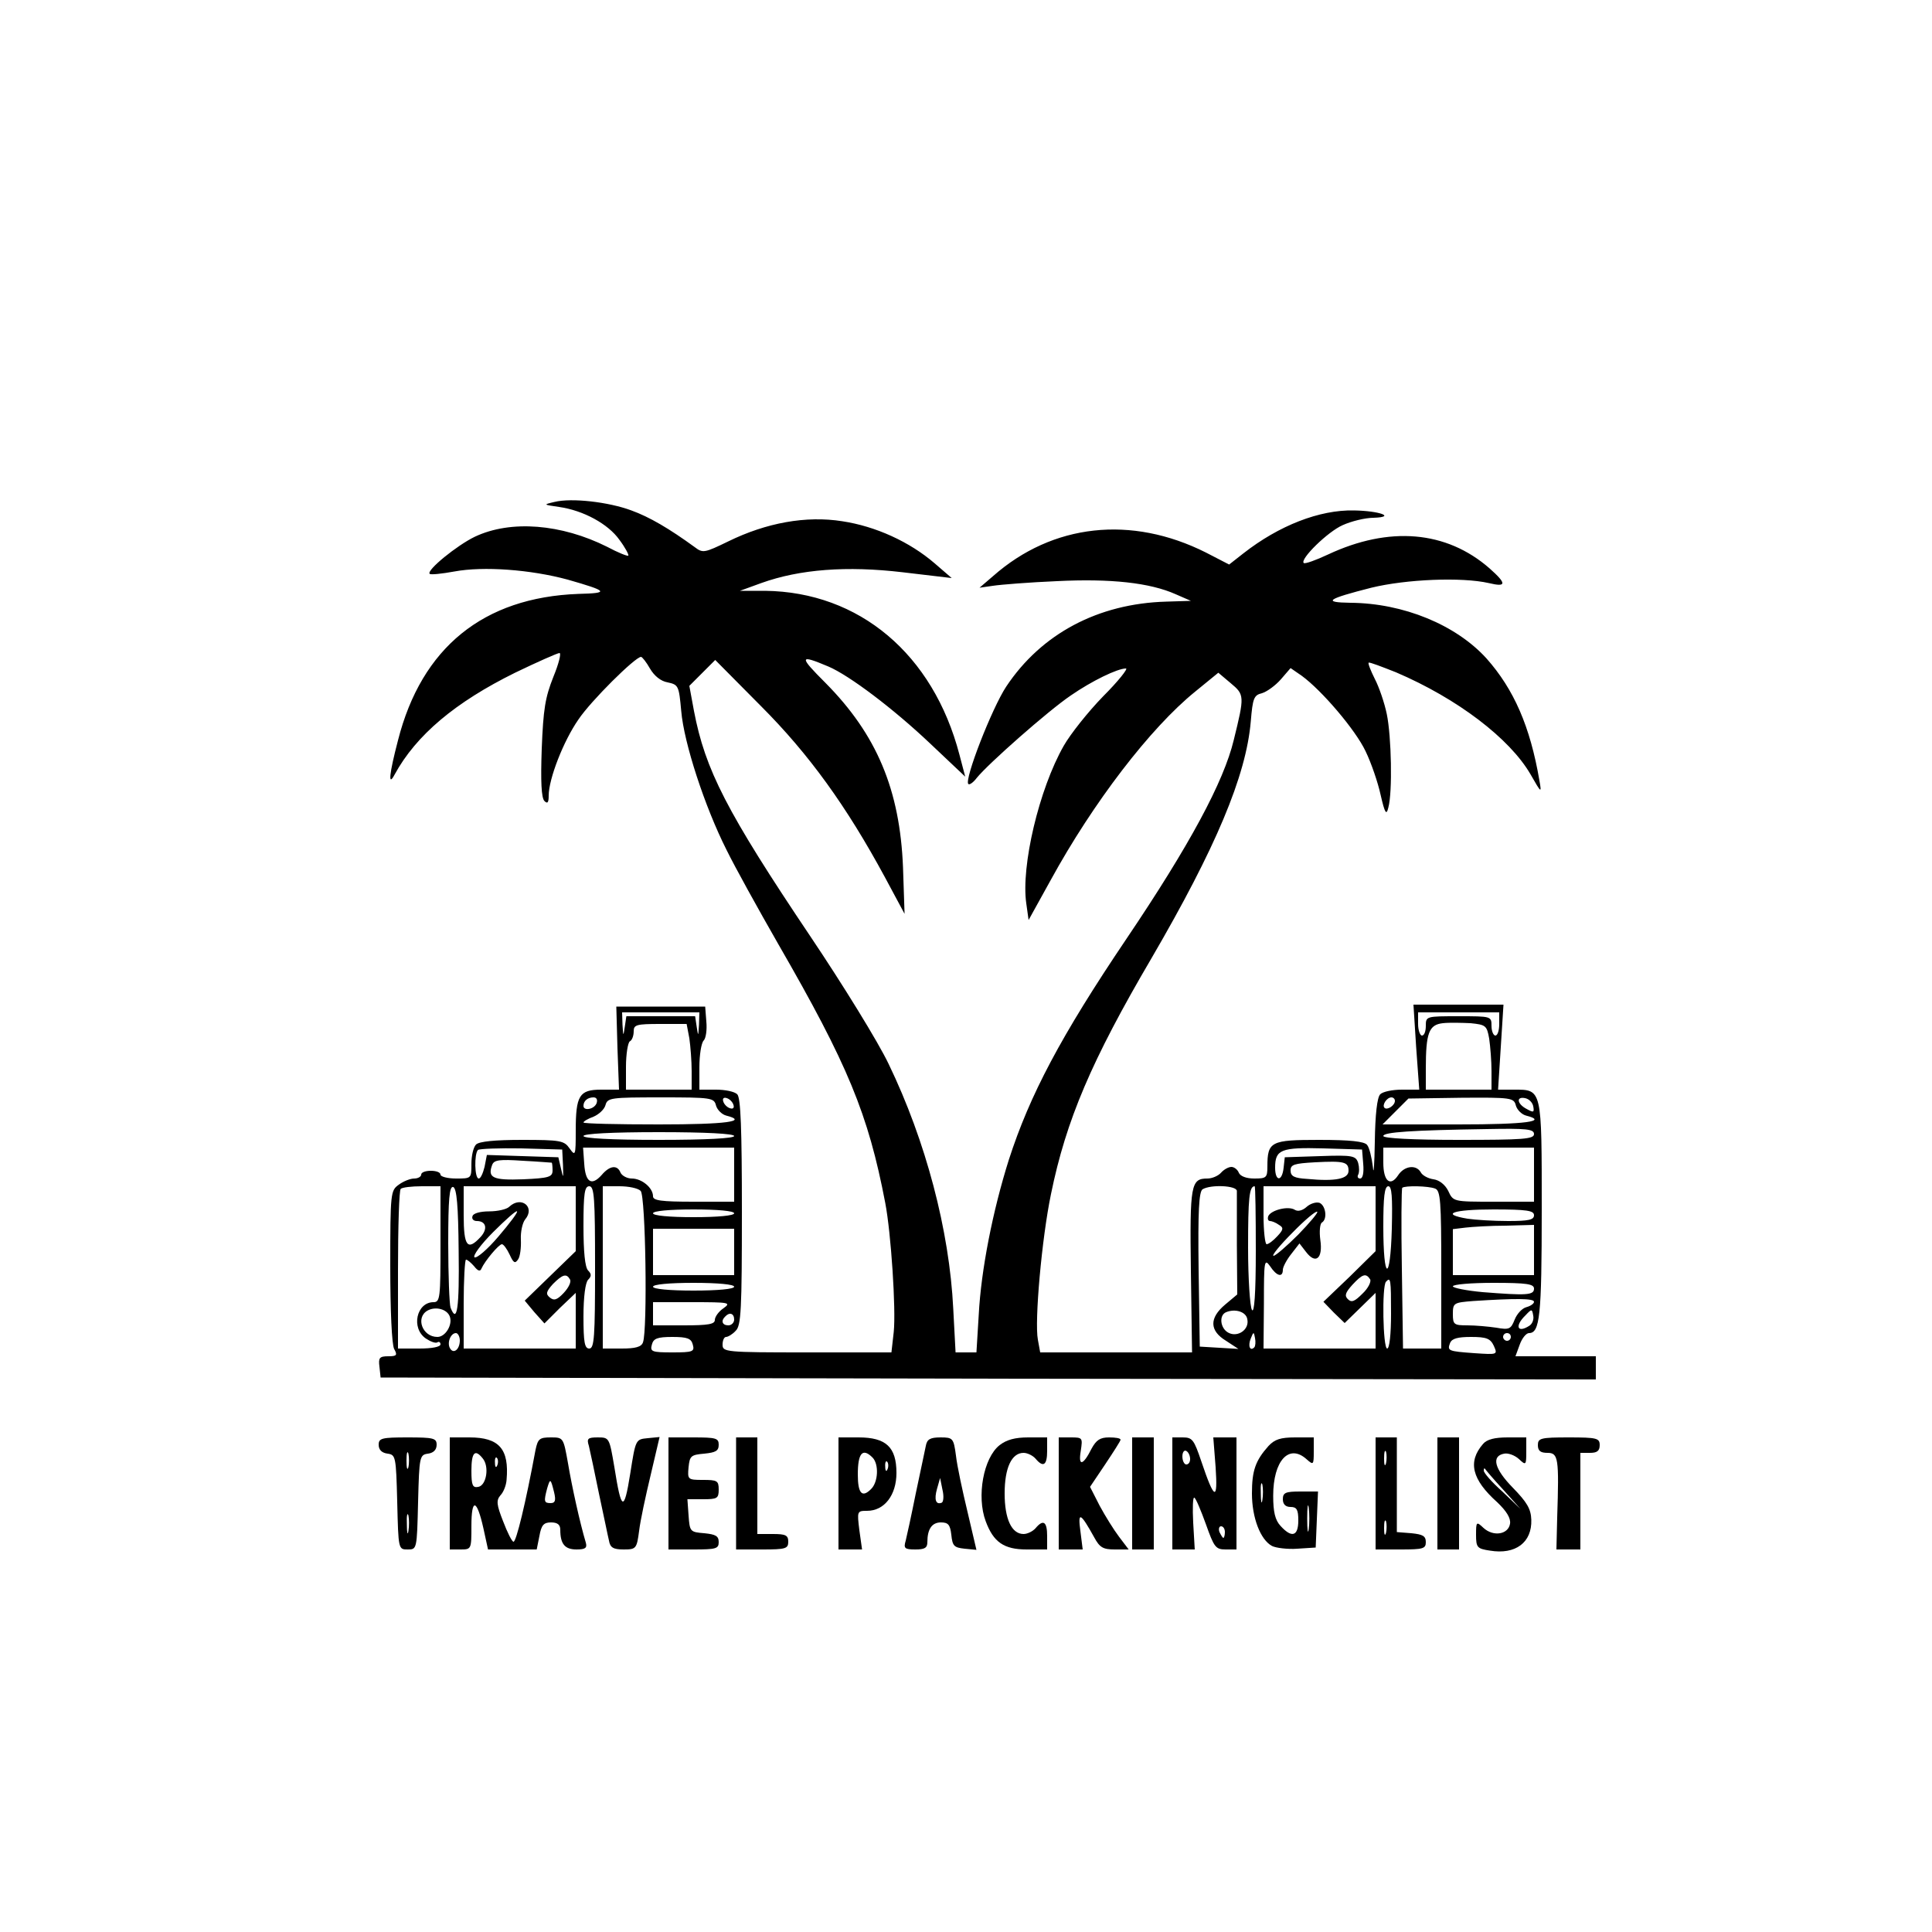 <?xml version="1.0" standalone="no"?>
<!DOCTYPE svg PUBLIC "-//W3C//DTD SVG 20010904//EN"
 "http://www.w3.org/TR/2001/REC-SVG-20010904/DTD/svg10.dtd">
<svg version="1.0" xmlns="http://www.w3.org/2000/svg"
 width="500pt" height="500pt" viewBox="0 0 500 500"
 preserveAspectRatio="xMidYMid meet">
<g transform="translate(0,500) scale(0.1,-0.1)"
fill="#000000" stroke="none">
<path d="M1435 3701 c-30 -7 -29 -7 12 -13 63 -9 127 -44 156 -85 15 -20 25
-39 23 -41 -2 -2 -27 8 -55 23 -118 59 -249 70 -342 26 -46 -22 -126 -87 -117
-96 2 -3 31 0 64 6 75 14 197 5 293 -21 105 -30 109 -35 28 -37 -246 -9 -406
-139 -467 -379 -23 -88 -26 -121 -9 -89 56 103 158 188 312 264 58 28 110 51
115 51 5 0 -2 -28 -16 -62 -21 -53 -26 -83 -30 -186 -3 -84 -1 -127 7 -135 8
-8 11 -4 11 14 0 43 38 141 77 197 32 48 147 162 162 162 3 0 14 -14 23 -30
11 -19 28 -33 46 -36 28 -6 29 -9 35 -74 7 -83 61 -248 117 -359 22 -45 83
-155 134 -244 180 -312 233 -440 277 -670 15 -78 28 -275 22 -334 l-6 -53
-218 0 c-212 0 -219 1 -219 20 0 11 4 20 9 20 5 0 17 7 25 16 14 13 16 55 16
308 0 214 -3 295 -12 304 -7 7 -31 12 -55 12 l-43 0 0 58 c0 32 5 63 11 69 6
6 9 28 7 49 l-3 39 -115 0 -115 0 3 -108 4 -107 -46 0 c-57 0 -66 -15 -66
-107 0 -64 -1 -66 -16 -45 -14 20 -23 22 -123 22 -70 0 -111 -4 -119 -12 -7
-7 -12 -29 -12 -50 0 -38 0 -38 -40 -38 -22 0 -40 5 -40 10 0 6 -11 10 -25 10
-14 0 -25 -4 -25 -10 0 -5 -8 -10 -18 -10 -10 0 -28 -7 -40 -16 -21 -15 -22
-20 -22 -210 0 -116 4 -203 10 -215 9 -16 7 -19 -15 -19 -23 0 -26 -4 -23 -27
l3 -28 1573 -3 1572 -2 0 30 0 30 -104 0 -104 0 11 30 c6 17 17 30 24 30 28 0
33 43 33 319 0 315 1 311 -72 311 l-41 0 7 110 7 110 -116 0 -117 0 7 -110 8
-110 -45 0 c-24 0 -49 -5 -56 -12 -8 -8 -13 -52 -14 -123 -1 -60 -3 -90 -5
-65 -3 24 -9 50 -15 57 -7 9 -44 13 -124 13 -125 0 -134 -4 -134 -69 0 -29 -3
-31 -34 -31 -21 0 -36 6 -40 15 -3 8 -12 15 -19 15 -8 0 -20 -7 -27 -15 -7 -8
-23 -15 -35 -15 -43 0 -46 -15 -43 -239 l3 -211 -196 0 -197 0 -6 33 c-9 47
10 262 34 377 39 191 105 346 260 610 166 285 245 472 257 613 5 60 8 68 29
73 13 4 35 20 49 36 l25 29 29 -20 c52 -38 139 -140 165 -195 15 -31 32 -81
39 -113 11 -48 15 -54 20 -33 11 40 8 184 -4 242 -6 29 -20 70 -31 91 -11 22
-18 40 -16 42 2 2 33 -10 71 -25 159 -68 294 -171 348 -264 28 -49 29 -50 23
-16 -24 140 -66 236 -137 316 -79 87 -215 143 -352 144 -74 1 -60 10 54 39 90
22 234 28 304 12 46 -11 47 -2 2 38 -112 98 -260 110 -418 36 -32 -15 -60 -25
-63 -22 -10 10 62 81 101 98 22 10 58 19 80 19 59 2 15 18 -51 19 -89 2 -194
-39 -286 -111 l-37 -29 -60 31 c-193 97 -397 75 -551 -61 l-35 -30 35 5 c19 3
94 9 165 12 139 7 241 -4 308 -34 l39 -17 -64 -2 c-176 -5 -323 -83 -414 -220
-37 -56 -109 -241 -98 -252 3 -3 13 4 22 16 29 36 184 173 243 213 55 38 121
70 143 70 6 0 -20 -33 -59 -72 -39 -40 -85 -98 -102 -128 -64 -112 -111 -312
-97 -408 l6 -43 57 103 c110 201 258 394 374 488 l60 49 32 -27 c36 -30 36
-33 8 -147 -26 -108 -114 -272 -278 -515 -170 -252 -250 -404 -304 -571 -42
-133 -72 -286 -78 -401 l-6 -98 -27 0 -27 0 -6 113 c-10 203 -71 434 -167 633
-27 57 -119 206 -203 331 -217 323 -272 431 -301 583 l-12 65 33 33 34 34 118
-119 c125 -125 222 -260 321 -443 l51 -95 -4 120 c-8 201 -68 344 -201 478
-69 69 -68 74 8 42 54 -23 168 -109 263 -199 l91 -86 -15 57 c-68 260 -259
421 -503 424 l-65 0 55 20 c100 36 222 45 366 28 l127 -15 -44 38 c-65 56
-153 96 -239 109 -94 15 -197 -4 -295 -52 -62 -30 -66 -31 -87 -15 -66 48
-117 78 -164 95 -59 22 -155 33 -199 22z m374 -1353 c-2 -31 -2 -31 -6 -5 l-4
27 -89 0 -89 0 -4 -27 c-4 -26 -4 -26 -6 5 l-1 32 100 0 100 0 -1 -32z m2071
2 c0 -16 -4 -30 -10 -30 -5 0 -10 11 -10 25 0 25 -1 25 -85 25 -84 0 -85 0
-85 -25 0 -14 -4 -25 -10 -25 -5 0 -10 14 -10 30 l0 30 105 0 105 0 0 -30z
m-26 -38 c3 -21 6 -58 6 -84 l0 -48 -85 0 -85 0 0 54 c0 93 8 114 44 118 17 2
50 1 72 0 39 -4 42 -6 48 -40z m-2070 1 c3 -21 6 -59 6 -85 l0 -48 -85 0 -85
0 0 59 c0 33 5 63 10 66 6 3 10 15 10 26 0 17 7 19 69 19 l68 0 7 -37z m-240
-168 c-6 -16 -34 -21 -34 -7 0 13 11 22 26 22 8 0 11 -6 8 -15z m309 -6 c3
-11 15 -23 26 -26 59 -15 1 -23 -174 -23 -107 0 -195 2 -195 5 0 3 12 10 26
15 14 6 28 19 31 30 5 19 14 20 143 20 131 0 138 -1 143 -21z m45 2 c3 -8 -1
-12 -9 -9 -7 2 -15 10 -17 17 -3 8 1 12 9 9 7 -2 15 -10 17 -17z m1712 10 c0
-12 -20 -25 -27 -18 -7 7 6 27 18 27 5 0 9 -4 9 -9z m313 -12 c3 -11 15 -23
26 -26 59 -15 1 -23 -175 -23 l-196 0 34 34 33 33 136 2 c130 1 137 0 142 -20z
m45 -2 c3 -16 1 -17 -17 -7 -25 13 -28 33 -4 28 10 -2 19 -11 21 -21z m2 -72
c0 -13 -28 -15 -195 -15 -117 0 -195 4 -195 10 0 10 73 15 268 18 103 2 122 0
122 -13z m-2070 -5 c0 -6 -72 -10 -195 -10 -123 0 -195 4 -195 10 0 6 72 10
195 10 123 0 195 -4 195 -10z m-443 -75 c1 -35 1 -36 -5 -10 l-7 30 -93 3 -92
3 -6 -31 c-4 -16 -10 -30 -15 -30 -11 0 -12 64 -2 74 4 3 54 5 112 4 l106 -3
2 -40z m443 -25 l0 -70 -105 0 c-84 0 -105 3 -105 14 0 22 -29 46 -55 46 -12
0 -25 7 -29 15 -8 21 -28 19 -49 -6 -26 -29 -42 -19 -45 29 l-3 42 195 0 196
0 0 -70z m1628 28 c2 -23 -1 -38 -8 -38 -6 0 -8 5 -5 10 3 6 3 19 0 30 -6 19
-14 21 -98 18 l-92 -3 -3 -27 c-4 -37 -22 -36 -22 0 0 47 15 53 125 50 l100
-3 3 -37z m442 -28 l0 -70 -104 0 c-105 0 -105 0 -118 28 -8 16 -23 28 -38 30
-14 2 -29 10 -33 18 -12 21 -43 17 -59 -8 -20 -30 -38 -15 -38 33 l0 39 195 0
195 0 0 -70z m-2542 31 c1 -1 2 -10 2 -20 0 -17 -9 -20 -76 -23 -79 -3 -93 4
-80 38 5 12 19 14 78 10 40 -2 74 -5 76 -5z m2062 -21 c0 -21 -34 -28 -107
-21 -34 2 -43 7 -43 22 0 15 9 18 63 21 76 4 87 1 87 -22z m-2350 -190 c0
-138 -1 -150 -18 -150 -44 0 -59 -67 -20 -94 12 -8 25 -13 30 -10 4 3 8 0 8
-5 0 -7 -23 -11 -55 -11 l-55 0 0 203 c0 112 3 207 7 210 3 4 28 7 55 7 l48 0
0 -150z m47 -18 c2 -147 -4 -190 -21 -146 -3 9 -6 83 -6 166 0 115 3 149 13
146 9 -4 13 -48 14 -166z m303 84 l0 -84 -66 -64 -66 -64 25 -30 26 -29 40 40
41 39 0 -72 0 -72 -145 0 -145 0 0 115 c0 63 3 115 6 115 4 0 13 -8 21 -17 10
-13 16 -14 19 -6 9 20 45 63 53 63 4 0 13 -12 20 -27 10 -22 14 -24 22 -12 5
7 8 30 7 51 -1 20 4 43 11 52 27 32 -10 62 -41 33 -7 -7 -31 -12 -52 -12 -23
0 -41 -5 -43 -12 -3 -7 2 -13 11 -13 24 0 29 -20 10 -41 -34 -37 -44 -25 -44
56 l0 75 145 0 145 0 0 -84z m50 -126 c0 -180 -2 -210 -15 -210 -12 0 -15 16
-15 83 0 51 5 88 12 95 9 9 9 15 0 24 -8 8 -12 48 -12 115 0 85 3 103 15 103
13 0 15 -30 15 -210z m118 198 c13 -13 18 -361 6 -392 -4 -12 -20 -16 -55 -16
l-49 0 0 210 0 210 43 0 c24 0 48 -5 55 -12z m1543 0 c0 -7 0 -70 0 -140 l1
-128 -31 -26 c-42 -35 -41 -68 2 -94 l32 -21 -50 3 -50 3 -3 199 c-2 153 1
201 10 208 21 13 88 10 89 -4z m49 -155 c0 -112 -4 -163 -10 -153 -5 8 -10 81
-10 161 0 128 3 159 17 159 2 0 3 -75 3 -167z m310 83 l0 -84 -67 -66 -68 -65
27 -28 28 -27 40 39 40 39 0 -72 0 -72 -145 0 -145 0 1 118 c0 109 1 116 16
95 17 -26 33 -30 33 -9 0 7 10 26 22 41 l21 27 17 -22 c25 -33 44 -17 37 31
-3 22 -1 42 4 45 15 9 10 44 -6 51 -9 3 -24 -2 -33 -10 -11 -10 -23 -13 -31
-8 -17 11 -63 -1 -69 -17 -2 -7 0 -12 5 -12 4 0 15 -4 23 -10 12 -7 12 -12 -4
-29 -11 -12 -23 -21 -28 -21 -4 0 -8 34 -8 75 l0 75 145 0 145 0 0 -84z m42
-26 c-4 -141 -22 -136 -22 6 0 76 3 104 13 104 9 0 11 -27 9 -110z m112 104
c14 -5 16 -33 16 -210 l0 -204 -50 0 -49 0 -3 206 c-2 113 -1 208 1 210 7 6
67 5 85 -2z m-2424 -124 c-28 -33 -56 -57 -62 -54 -5 4 16 33 48 65 32 32 60
57 62 54 3 -2 -19 -31 -48 -65z m610 60 c0 -6 -42 -10 -105 -10 -63 0 -105 4
-105 10 0 6 42 10 105 10 63 0 105 -4 105 -10z m1460 -55 c-30 -30 -59 -55
-64 -55 -6 0 16 27 49 60 32 33 61 57 64 54 3 -2 -20 -29 -49 -59z m610 50 c0
-12 -14 -15 -67 -15 -38 0 -85 3 -105 6 -72 12 -38 24 67 24 87 0 105 -3 105
-15z m0 -90 l0 -65 -105 0 -105 0 0 59 0 60 33 4 c17 2 65 5 105 5 l72 2 0
-65z m-2070 -5 l0 -60 -105 0 -105 0 0 60 0 60 105 0 105 0 0 -60z m-425 -71
c4 -6 -3 -21 -16 -35 -17 -18 -25 -21 -36 -12 -11 9 -10 15 8 35 25 25 35 28
44 12z m2071 0 c3 -6 -5 -23 -20 -37 -20 -20 -28 -24 -38 -14 -9 9 -6 17 12
37 26 28 35 31 46 14z m54 -89 c0 -53 -4 -90 -10 -90 -11 0 -14 162 -3 173 12
13 13 7 13 -83z m-1700 70 c0 -6 -42 -10 -105 -10 -63 0 -105 4 -105 10 0 6
42 10 105 10 63 0 105 -4 105 -10z m2070 -5 c0 -17 -19 -18 -133 -9 -43 4 -77
11 -77 15 0 5 47 9 105 9 87 0 105 -3 105 -15z m0 -34 c0 -5 -9 -11 -20 -14
-11 -3 -24 -17 -30 -32 -10 -25 -14 -27 -48 -21 -20 3 -54 6 -74 6 -35 0 -38
2 -38 29 0 29 2 30 53 34 108 7 157 7 157 -2z m-2098 -17 c-12 -8 -22 -22 -22
-30 0 -11 -17 -14 -80 -14 l-80 0 0 30 0 30 102 0 c96 0 101 -1 80 -16z m-708
-21 c8 -21 -11 -53 -32 -53 -39 0 -57 50 -26 68 21 12 51 4 58 -15z m2064 -7
c6 -27 -25 -48 -49 -35 -21 11 -25 45 -6 53 24 10 52 1 55 -18z m730 -17 c-31
-20 -39 -1 -10 27 16 17 17 17 20 -1 2 -9 -2 -21 -10 -26z m-2058 16 c0 -8 -7
-15 -15 -15 -16 0 -20 12 -8 23 11 12 23 8 23 -8z m-710 -54 c0 -23 -16 -36
-25 -21 -9 14 1 40 15 40 5 0 10 -9 10 -19z m2056 -18 c-11 -11 -17 4 -9 23 7
18 8 18 11 1 2 -10 1 -21 -2 -24z m664 27 c0 -5 -4 -10 -10 -10 -5 0 -10 5
-10 10 0 6 5 10 10 10 6 0 10 -4 10 -10z m-2117 -20 c5 -18 0 -20 -53 -20 -53
0 -58 2 -53 20 4 16 14 20 53 20 39 0 49 -4 53 -20z m2073 -3 c10 -23 10 -23
-50 -19 -69 5 -71 6 -63 27 5 11 20 15 54 15 40 0 50 -4 59 -23z"/>
<path d="M980 1261 c0 -13 8 -21 23 -23 21 -3 22 -7 25 -125 3 -123 3 -123 27
-123 24 0 24 0 27 123 3 118 4 122 26 125 14 2 22 10 22 23 0 17 -8 19 -75 19
-67 0 -75 -2 -75 -19z m77 -58 c-3 -10 -5 -2 -5 17 0 19 2 27 5 18 2 -10 2
-26 0 -35z m0 -165 c-2 -13 -4 -5 -4 17 -1 22 1 32 4 23 2 -10 2 -28 0 -40z"/>
<path d="M1164 1135 l0 -145 28 0 c28 0 28 1 28 61 0 73 14 70 31 -6 l12 -55
63 0 63 0 7 35 c5 28 11 35 30 35 17 0 24 -6 24 -19 0 -37 12 -51 42 -51 23 0
28 4 24 18 -15 50 -36 145 -46 205 -12 67 -12 67 -45 67 -29 0 -33 -4 -39 -32
-26 -140 -50 -238 -57 -238 -4 0 -16 24 -27 53 -17 43 -18 54 -7 67 8 8 15 26
16 40 7 80 -19 110 -96 110 l-51 0 0 -145z m85 91 c18 -21 10 -70 -11 -74 -15
-3 -18 4 -18 42 0 47 9 57 29 32z m38 -18 c-3 -8 -6 -5 -6 6 -1 11 2 17 5 13
3 -3 4 -12 1 -19z m147 -70 c5 -21 3 -28 -9 -28 -17 0 -18 4 -9 38 8 27 9 26
18 -10z"/>
<path d="M1524 1258 c3 -13 15 -68 26 -123 12 -55 23 -110 26 -122 3 -18 11
-23 38 -23 32 0 34 2 40 48 3 26 17 91 30 145 l23 98 -31 -3 c-31 -3 -31 -3
-45 -92 -16 -100 -23 -97 -41 17 -13 76 -13 77 -43 77 -26 0 -29 -3 -23 -22z"/>
<path d="M1730 1135 l0 -145 65 0 c58 0 65 2 65 19 0 16 -8 20 -37 23 -37 3
-38 4 -41 46 l-3 42 40 0 c37 0 41 2 41 25 0 23 -4 25 -41 25 -39 0 -40 1 -37
33 3 29 6 32 41 35 29 3 37 7 37 23 0 17 -7 19 -65 19 l-65 0 0 -145z"/>
<path d="M1905 1135 l0 -145 68 0 c60 0 67 2 67 20 0 17 -7 20 -40 20 l-40 0
0 125 0 125 -27 0 -28 0 0 -145z"/>
<path d="M2170 1135 l0 -145 30 0 31 0 -7 50 c-6 49 -6 50 20 50 45 0 76 41
76 98 0 67 -27 92 -98 92 l-52 0 0 -145z m88 93 c17 -17 15 -64 -4 -82 -23
-23 -34 -11 -34 38 0 55 12 70 38 44z m39 -30 c-3 -8 -6 -5 -6 6 -1 11 2 17 5
13 3 -3 4 -12 1 -19z"/>
<path d="M2396 1258 c-3 -13 -14 -68 -26 -123 -11 -55 -23 -110 -26 -122 -6
-20 -3 -23 25 -23 24 0 31 4 31 19 0 34 12 51 35 51 19 0 24 -6 27 -32 3 -29
7 -33 34 -36 l31 -3 -23 98 c-13 54 -27 119 -30 146 -6 45 -8 47 -40 47 -27 0
-35 -5 -38 -22z m41 -147 c-15 -6 -20 8 -12 36 l8 28 6 -30 c4 -16 3 -32 -2
-34z"/>
<path d="M2587 1260 c-42 -33 -60 -133 -36 -197 20 -54 47 -73 106 -73 l53 0
0 35 c0 37 -10 44 -30 20 -7 -8 -21 -15 -31 -15 -31 0 -49 39 -49 105 0 66 18
105 49 105 10 0 24 -7 31 -15 20 -24 30 -17 30 20 l0 35 -49 0 c-34 0 -56 -6
-74 -20z"/>
<path d="M2740 1135 l0 -145 31 0 31 0 -6 48 c-7 51 0 48 36 -17 14 -26 23
-31 53 -31 l36 0 -25 33 c-13 17 -36 54 -50 80 l-25 49 39 58 c22 33 40 61 40
64 0 4 -13 6 -30 6 -23 0 -33 -7 -45 -29 -22 -44 -35 -47 -28 -6 5 34 5 35
-26 35 l-31 0 0 -145z"/>
<path d="M2930 1135 l0 -145 28 0 28 0 0 145 0 145 -28 0 -28 0 0 -145z"/>
<path d="M3034 1135 l0 -145 29 0 29 0 -4 69 c-2 38 -1 68 3 65 4 -2 17 -33
30 -69 21 -59 25 -65 51 -65 l28 0 0 145 0 145 -30 0 -30 0 6 -77 c6 -89 -3
-86 -37 15 -19 56 -23 62 -48 62 l-27 0 0 -145z m46 89 c0 -8 -4 -14 -10 -14
-5 0 -10 9 -10 21 0 11 5 17 10 14 6 -3 10 -13 10 -21z m90 -189 c0 -8 -2 -15
-4 -15 -2 0 -6 7 -10 15 -3 8 -1 15 4 15 6 0 10 -7 10 -15z"/>
<path d="M3283 1258 c-34 -38 -43 -64 -43 -123 0 -63 22 -120 52 -136 10 -5
40 -9 66 -7 l47 3 3 73 3 72 -46 0 c-38 0 -45 -3 -45 -20 0 -13 7 -20 20 -20
16 0 20 -7 20 -35 0 -41 -17 -46 -46 -14 -14 15 -19 36 -19 78 0 91 41 136 87
94 17 -15 18 -14 18 20 l0 37 -48 0 c-38 0 -53 -5 -69 -22z m-16 -140 c-2 -13
-4 -5 -4 17 -1 22 1 32 4 23 2 -10 2 -28 0 -40z m120 -75 c-2 -16 -4 -3 -4 27
0 30 2 43 4 28 2 -16 2 -40 0 -55z"/>
<path d="M3560 1135 l0 -145 65 0 c58 0 65 2 65 19 0 16 -8 20 -37 23 l-38 3
0 123 0 122 -27 0 -28 0 0 -145z m27 78 c-3 -10 -5 -4 -5 12 0 17 2 24 5 18 2
-7 2 -21 0 -30z m0 -180 c-3 -10 -5 -4 -5 12 0 17 2 24 5 18 2 -7 2 -21 0 -30z"/>
<path d="M3720 1135 l0 -145 28 0 28 0 0 145 0 145 -28 0 -28 0 0 -145z"/>
<path d="M3838 1263 c-40 -46 -29 -92 37 -151 24 -23 35 -41 33 -55 -4 -28
-43 -35 -69 -11 -18 17 -19 16 -19 -18 0 -33 3 -36 36 -41 66 -11 109 21 107
80 -1 28 -11 45 -48 83 -48 49 -56 82 -22 88 10 2 27 -4 38 -14 18 -17 19 -16
19 19 l0 37 -48 0 c-34 0 -54 -5 -64 -17z m52 -118 l45 -50 -47 45 c-27 24
-48 48 -48 54 0 5 1 7 3 5 1 -2 22 -27 47 -54z"/>
<path d="M3980 1260 c0 -15 7 -20 25 -20 28 0 30 -14 25 -167 l-2 -83 31 0 31
0 0 125 0 125 25 0 c18 0 25 5 25 20 0 18 -7 20 -80 20 -73 0 -80 -2 -80 -20z"/>
</g>
</svg>
